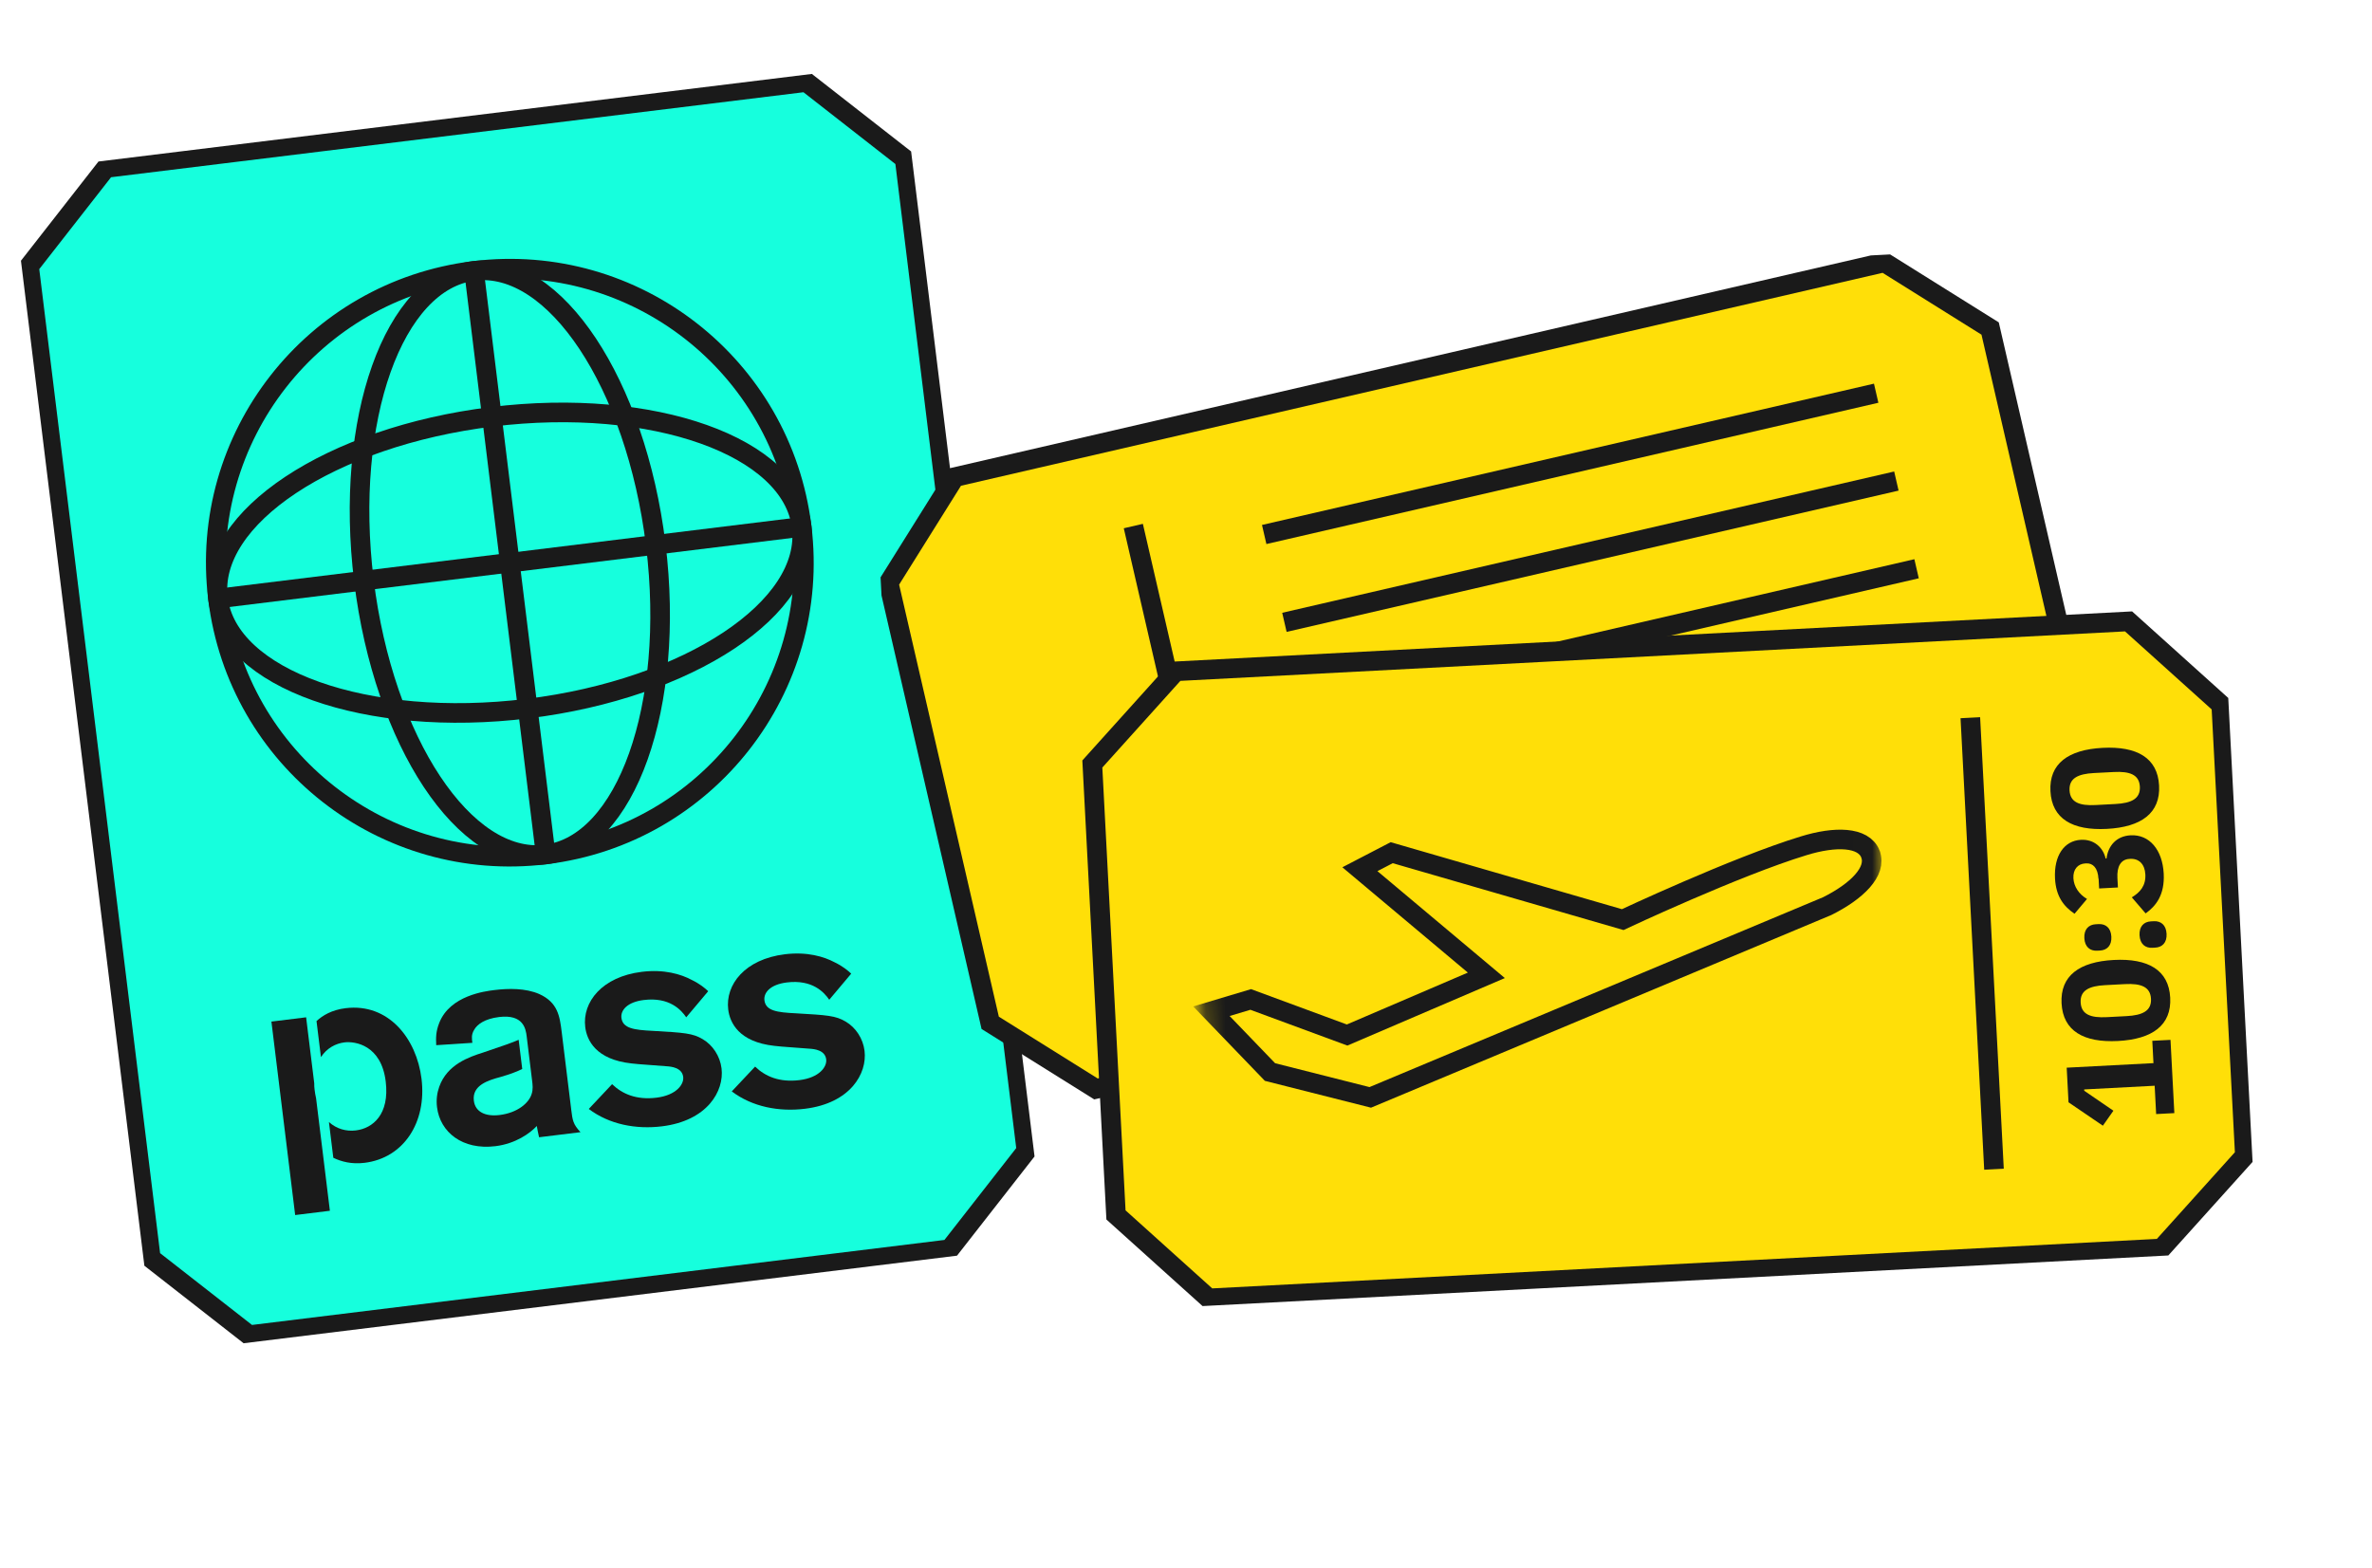 <svg width="121" height="80" viewBox="0 0 121 80" fill="none" xmlns="http://www.w3.org/2000/svg">
<g clip-path="url(#clip0_907_9619)">
<path d="M48.443 63.738L12.711 68.125L7.696 64.207L1.481 13.587L5.399 8.572L41.131 4.185C43.087 5.713 44.19 6.575 46.146 8.103L52.361 58.723L48.443 63.738Z" fill="#16FFDD" stroke="#1A1A1A" stroke-miterlimit="10"/>
<path d="M27.835 43.599C36.058 42.589 41.905 35.105 40.895 26.883C39.886 18.66 32.402 12.813 24.179 13.822C15.957 14.832 10.11 22.316 11.119 30.539C12.129 38.761 19.613 44.608 27.835 43.599Z" stroke="#1A1A1A" stroke-miterlimit="10"/>
<path d="M24.179 13.822L27.835 43.599" stroke="#1A1A1A" stroke-miterlimit="10"/>
<path d="M27.835 43.599C31.947 43.094 34.461 36.019 33.452 27.797C32.442 19.574 28.291 13.318 24.179 13.822C20.068 14.327 17.554 21.402 18.563 29.625C19.573 37.847 23.724 44.103 27.835 43.599Z" stroke="#1A1A1A" stroke-miterlimit="10"/>
<path d="M40.895 26.883L11.119 30.539" stroke="#1A1A1A" stroke-miterlimit="10"/>
<path d="M26.921 36.155C35.144 35.145 41.4 30.994 40.895 26.883C40.391 22.771 33.316 20.257 25.093 21.266C16.871 22.276 10.614 26.427 11.119 30.539C11.624 34.65 18.699 37.164 26.921 36.155Z" stroke="#1A1A1A" stroke-miterlimit="10"/>
<path d="M31.224 55.318C31.738 55.814 32.458 56.134 33.485 56.008C34.512 55.882 34.897 55.321 34.851 54.949C34.792 54.472 34.242 54.419 33.998 54.404C33.738 54.375 32.489 54.302 32.212 54.26C30.39 54.061 29.936 53.074 29.854 52.404C29.698 51.138 30.702 49.836 32.742 49.586C33.873 49.447 34.736 49.703 35.286 49.999C35.687 50.191 35.957 50.415 36.127 50.575L35.006 51.907C34.749 51.531 34.153 50.863 32.843 51.024C31.994 51.128 31.653 51.548 31.7 51.935C31.766 52.471 32.335 52.552 33.308 52.599C34.891 52.692 35.332 52.713 35.854 53.027C36.36 53.328 36.73 53.887 36.807 54.512C36.95 55.673 36.078 57.186 33.77 57.469C32.445 57.632 31.084 57.376 30.034 56.583L31.224 55.318Z" fill="#1A1A1A"/>
<path d="M38.519 54.422C39.033 54.919 39.752 55.238 40.78 55.112C41.807 54.986 42.192 54.425 42.146 54.053C42.087 53.576 41.537 53.523 41.293 53.508C41.033 53.479 39.784 53.406 39.507 53.364C37.684 53.165 37.231 52.178 37.148 51.508C36.993 50.242 37.997 48.94 40.037 48.69C41.168 48.551 42.031 48.808 42.581 49.103C42.982 49.295 43.252 49.519 43.422 49.679L42.301 51.011C42.044 50.635 41.448 49.967 40.138 50.128C39.289 50.232 38.948 50.652 38.995 51.039C39.061 51.575 39.63 51.656 40.603 51.703C42.186 51.796 42.627 51.817 43.149 52.131C43.655 52.432 44.025 52.991 44.102 53.616C44.245 54.777 43.373 56.29 41.065 56.573C39.74 56.736 38.379 56.48 37.329 55.687L38.519 54.422Z" fill="#1A1A1A"/>
<path d="M29.137 56.595L28.652 52.649C28.553 51.845 28.453 51.147 27.508 50.719C26.806 50.413 25.931 50.429 25.217 50.517C24.74 50.576 22.969 50.793 22.413 52.176C22.228 52.637 22.236 52.953 22.252 53.329L24.096 53.209C24.071 53 24.03 52.794 24.195 52.532C24.344 52.272 24.717 51.984 25.461 51.892C26.697 51.741 26.82 52.496 26.866 52.869L27.143 55.132C27.171 55.355 27.198 55.578 27.122 55.814C26.983 56.285 26.394 56.78 25.486 56.892C24.771 56.98 24.243 56.742 24.172 56.161C24.075 55.372 24.905 55.119 25.535 54.951C26.038 54.806 26.377 54.674 26.64 54.544L26.458 53.055C26.092 53.213 25.744 53.331 24.627 53.71C23.928 53.932 22.811 54.311 22.407 55.449C22.294 55.765 22.247 56.118 22.293 56.49C22.45 57.771 23.59 58.689 25.273 58.482C26.3 58.356 27.036 57.827 27.383 57.452C27.396 57.556 27.462 57.851 27.499 58.027L29.613 57.768C29.231 57.361 29.207 57.168 29.137 56.602" fill="#1A1A1A"/>
<path d="M16.124 56.039C16.091 55.899 16.066 55.751 16.047 55.595C16.033 55.483 16.027 55.378 16.03 55.272L15.7 52.592L15.616 51.907L13.845 52.125L15.057 61.996L16.828 61.778L16.456 58.741L16.122 56.024L16.124 56.039Z" fill="#1A1A1A"/>
<path d="M17.63 51.441C16.923 51.528 16.459 51.811 16.146 52.099L16.372 53.938C16.671 53.478 17.125 53.241 17.572 53.186C18.108 53.12 19.447 53.318 19.676 55.179C19.882 56.862 19.017 57.572 18.154 57.678C17.655 57.74 17.162 57.596 16.779 57.25L17.003 59.074C17.404 59.267 17.929 59.414 18.599 59.331C20.594 59.087 21.775 57.264 21.503 55.046C21.251 52.991 19.818 51.172 17.63 51.441Z" fill="#1A1A1A"/>
</g>
<g clip-path="url(#clip1_907_9619)">
<path d="M106.699 39.209L101.52 16.762L96.124 13.387L48.707 24.344L45.332 29.74L50.512 52.188L55.908 55.562L103.325 44.613L106.7 39.217L106.699 39.209Z" fill="#FFDF08" stroke="#1A1A1A" stroke-miterlimit="10"/>
<path d="M57.813 26.841L63.001 49.318" stroke="#1A1A1A" stroke-miterlimit="10"/>
<path d="M64.489 27.272L95.707 20.063" stroke="#1A1A1A" stroke-miterlimit="10"/>
<path d="M66.558 36.228L97.768 29.02" stroke="#1A1A1A" stroke-miterlimit="10"/>
<path d="M65.52 31.754L96.738 24.545" stroke="#1A1A1A" stroke-miterlimit="10"/>
<path d="M56.928 61.99L55.722 38.982L59.98 34.252L108.581 31.706L113.31 35.964L114.516 58.972L110.258 63.702L61.657 66.249L56.928 61.99Z" fill="#FFDF08" stroke="#1A1A1A" stroke-miterlimit="10"/>
<mask id="mask0_907_9619" style="mask-type:luminance" maskUnits="userSpaceOnUse" x="60" y="39" width="37" height="21">
<path d="M95.851 39.59L60.657 41.435L61.579 59.028L96.773 57.184L95.851 39.59Z" fill="white"/>
</mask>
<g mask="url(#mask0_907_9619)">
<path fill-rule="evenodd" clip-rule="evenodd" d="M95.414 43.571C95.059 42.688 93.616 42.659 92.005 43.157C88.552 44.209 82.777 46.922 82.777 46.922L70.994 43.507L69.371 44.35L75.821 49.765L68.718 52.811L63.801 50.996L61.797 51.596L64.784 54.699L69.899 55.993L93.21 46.233C94.725 45.477 95.753 44.462 95.414 43.579L95.414 43.571Z" stroke="#1A1A1A" stroke-miterlimit="10"/>
</g>
<path d="M100.51 36.62L101.717 59.658" stroke="#1A1A1A" stroke-miterlimit="10"/>
<path d="M110.917 56.795L109.989 56.844L109.913 55.398L106.318 55.587L106.321 55.654L107.809 56.673L107.271 57.437L105.519 56.244L105.426 54.477L109.852 54.245L109.793 53.106L110.721 53.058L110.917 56.788L110.917 56.795Z" fill="#1A1A1A"/>
<path d="M108.044 53.115C106.291 53.207 105.238 52.602 105.164 51.194C105.09 49.785 106.074 49.073 107.827 48.981C109.579 48.889 110.633 49.495 110.706 50.903C110.78 52.311 109.796 53.024 108.044 53.115ZM108.395 50.213L107.384 50.266C106.567 50.309 106.106 50.536 106.138 51.15C106.17 51.764 106.653 51.942 107.469 51.899L108.48 51.846C109.297 51.803 109.758 51.576 109.726 50.962C109.693 50.348 109.211 50.17 108.395 50.213Z" fill="#1A1A1A"/>
<path d="M107.126 48.5L106.976 48.508C106.624 48.526 106.35 48.322 106.326 47.866C106.302 47.409 106.553 47.178 106.905 47.159L107.055 47.151C107.407 47.133 107.681 47.337 107.704 47.793C107.728 48.25 107.478 48.481 107.126 48.5ZM109.942 48.352L109.792 48.36C109.44 48.378 109.166 48.175 109.142 47.718C109.119 47.261 109.369 47.03 109.721 47.012L109.871 47.004C110.223 46.986 110.497 47.189 110.521 47.646C110.545 48.103 110.294 48.334 109.942 48.352Z" fill="#1A1A1A"/>
<path d="M107.047 44.846C107.017 44.277 106.757 44.035 106.427 44.053L106.375 44.055C105.993 44.075 105.745 44.359 105.768 44.808C105.791 45.235 106.044 45.62 106.462 45.868L105.826 46.623C105.273 46.246 104.878 45.741 104.83 44.82C104.77 43.666 105.292 42.895 106.154 42.85C106.835 42.815 107.287 43.257 107.413 43.806L107.458 43.803C107.537 43.161 107.954 42.658 108.688 42.62C109.646 42.57 110.311 43.361 110.375 44.574C110.432 45.668 109.973 46.233 109.452 46.605L108.748 45.786C109.171 45.531 109.468 45.193 109.438 44.616C109.411 44.092 109.11 43.799 108.668 43.822L108.623 43.825C108.189 43.848 107.982 44.212 108.013 44.796L108.039 45.282L107.08 45.333L107.054 44.831L107.047 44.846Z" fill="#1A1A1A"/>
<path d="M107.476 42.293C105.724 42.385 104.67 41.779 104.597 40.371C104.523 38.963 105.507 38.25 107.259 38.158C109.012 38.067 110.065 38.672 110.139 40.08C110.213 41.489 109.229 42.201 107.476 42.293ZM107.827 39.391L106.816 39.443C106 39.486 105.538 39.713 105.571 40.327C105.603 40.941 106.085 41.119 106.902 41.076L107.913 41.023C108.729 40.98 109.19 40.754 109.158 40.139C109.126 39.525 108.644 39.348 107.827 39.391Z" fill="#1A1A1A"/>
</g>
<defs>
<clipPath id="clip0_907_9619">
<rect width="45.75" height="60.75" fill="white" transform="translate(0.515 8.794) rotate(-7)"/>
</clipPath>
<clipPath id="clip1_907_9619">
<rect width="68.332" height="51.75" fill="white" transform="translate(44.199 15.718) rotate(-3)"/>
</clipPath>
</defs>
</svg>

